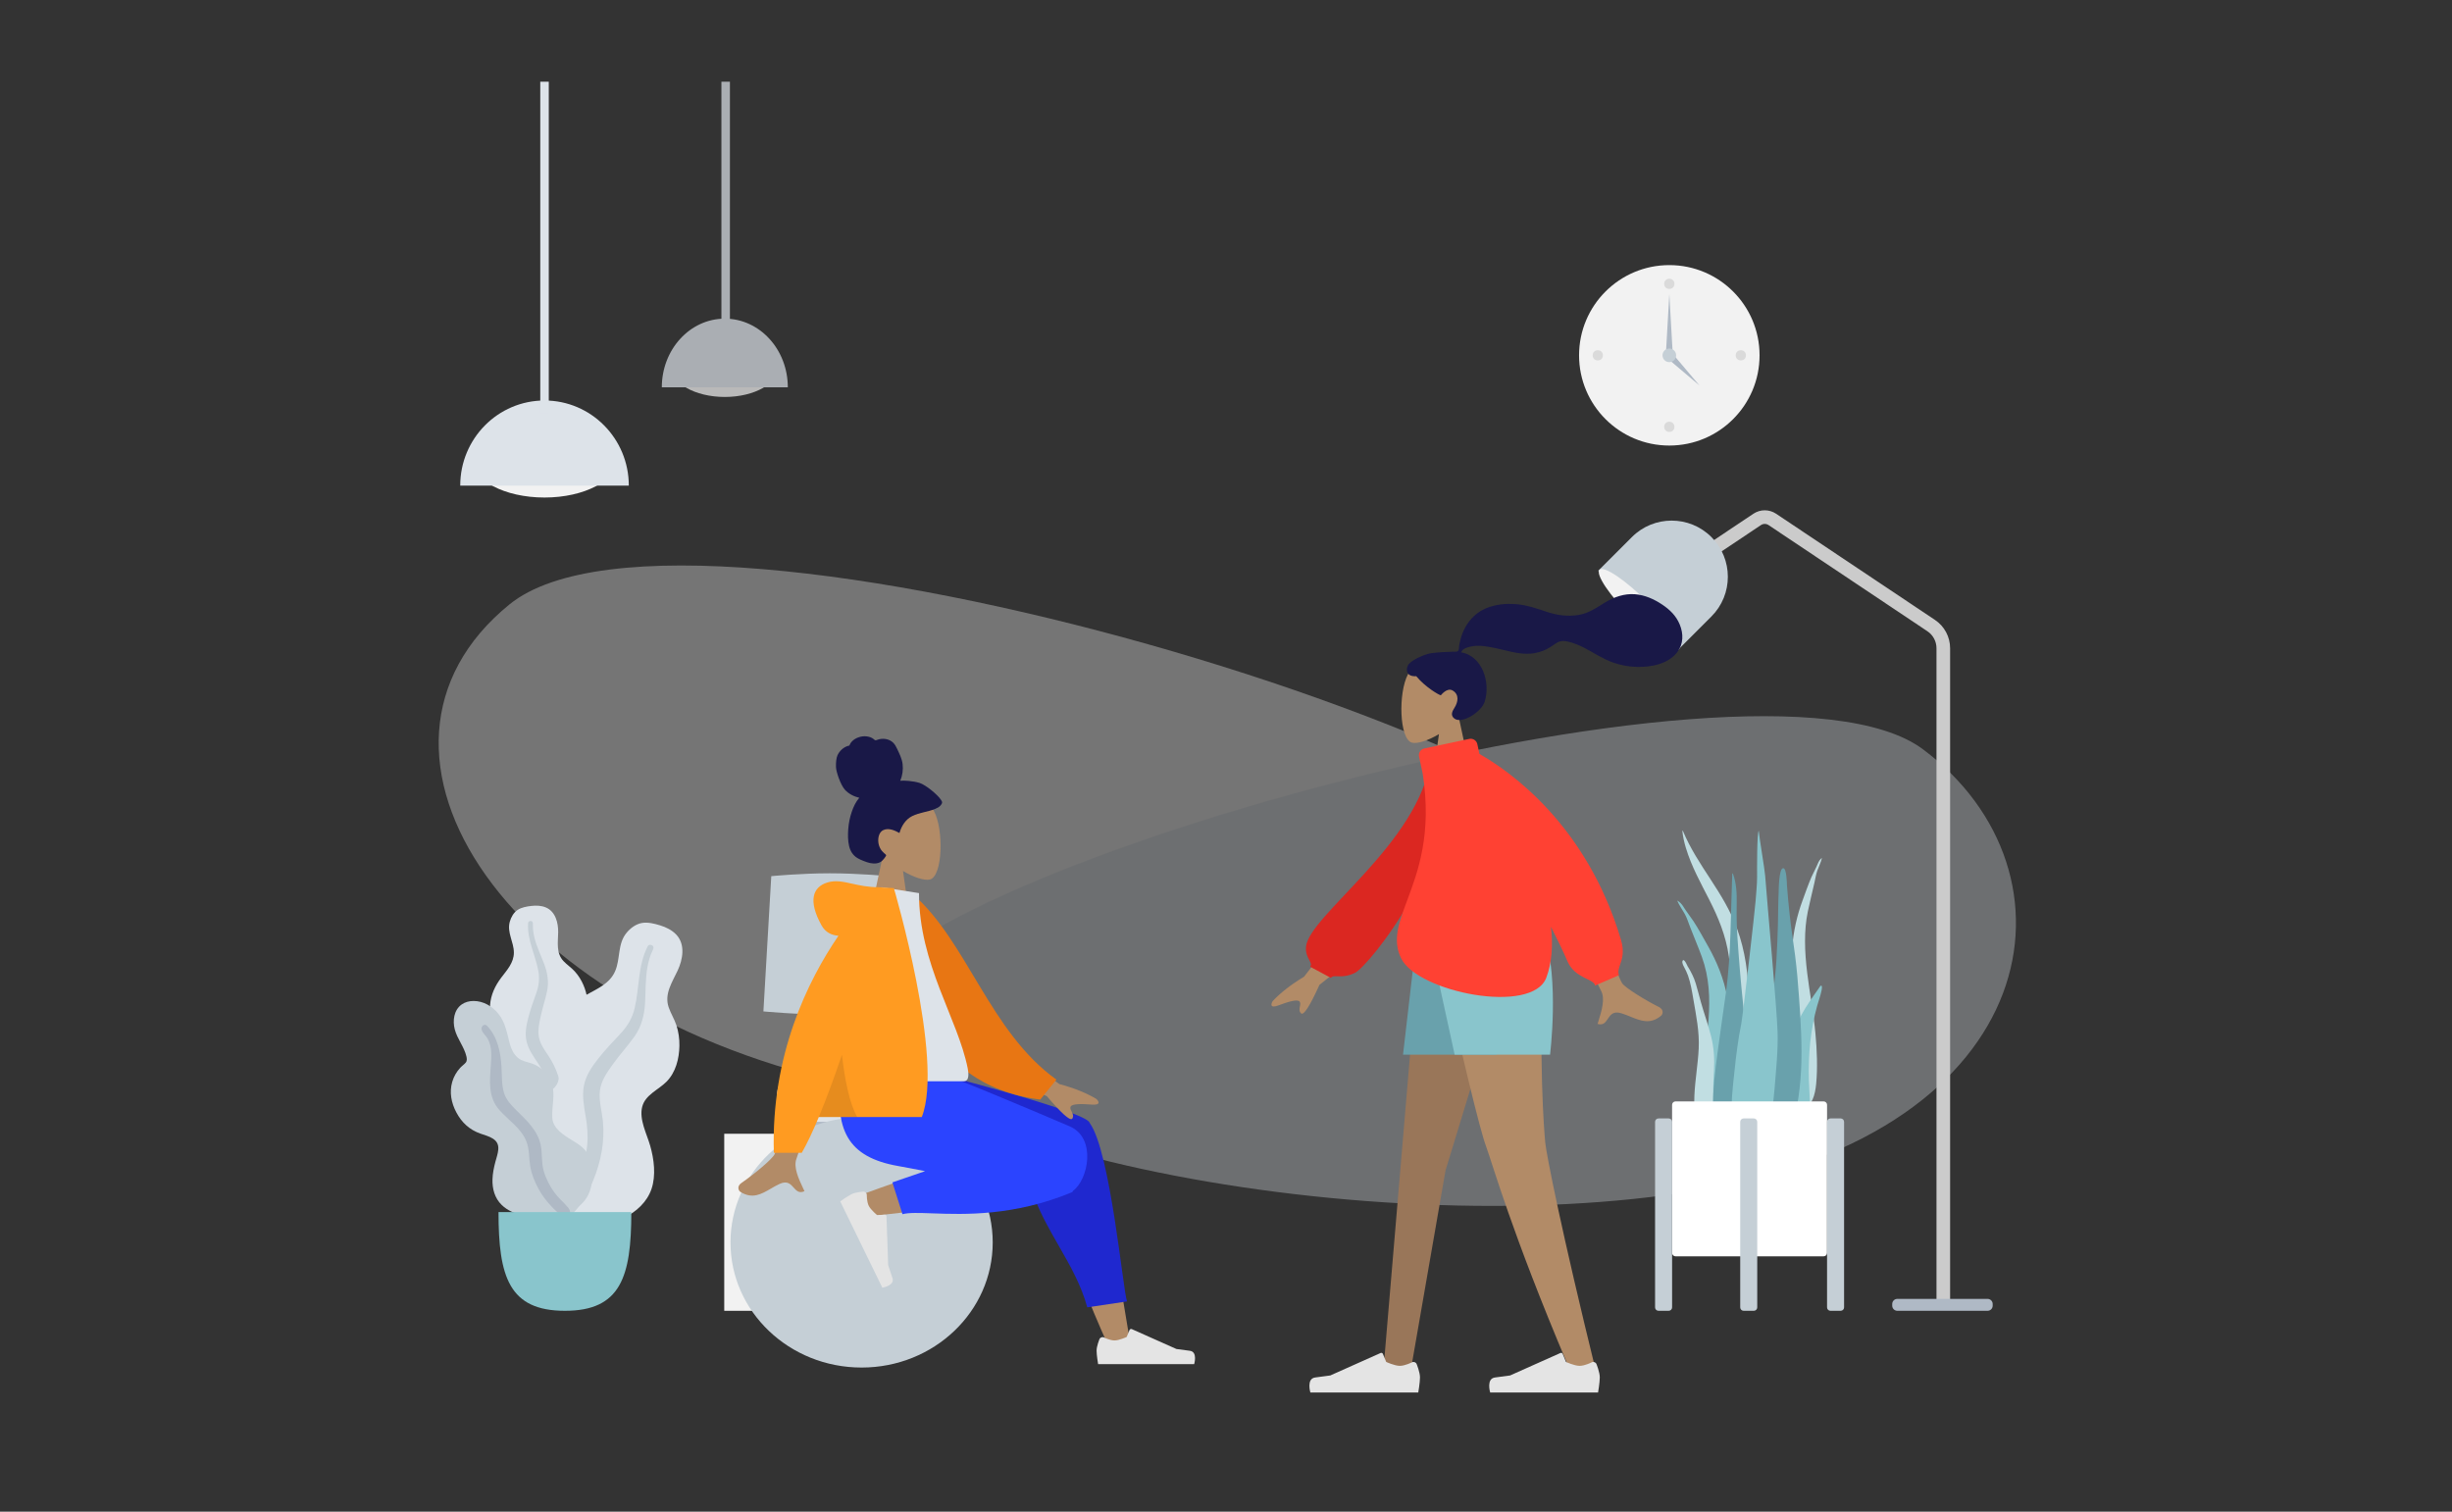 <svg xmlns="http://www.w3.org/2000/svg" width="1440" height="888" viewBox="0 0 1440 888">
  <rect x="0" y="0" width="1440" height="888" fill="#333333" stroke="none"/>
  <defs>
    <rect id="rect-1" width="1440" height="888" x="0" y="0"/>
  </defs>
  <g transform="translate(218 48)">
    <g transform="translate(709.349 107.729)">
      <ellipse cx="53" cy="53" fill="rgb(242,242,242)" rx="53" ry="53"/>
      <ellipse cx="53" cy="11" fill="rgb(0,0,0)" fill-opacity=".1" rx="3" ry="3"/>
      <ellipse cx="11" cy="53" fill="rgb(0,0,0)" fill-opacity=".1" rx="3" ry="3"/>
      <ellipse cx="95" cy="53" fill="rgb(0,0,0)" fill-opacity=".1" rx="3" ry="3"/>
      <ellipse cx="53" cy="95" fill="rgb(0,0,0)" fill-opacity=".1" rx="3" ry="3"/>
      <path fill="rgb(175,185,197)" fill-rule="evenodd" d="M53 17l2 35h-4l2-35z"/>
      <path fill="rgb(175,185,197)" fill-rule="evenodd" d="M70.698 70.698l-18.385-15.556 2.828-2.828 15.556 18.385z"/>
      <ellipse cx="53" cy="53" fill="rgb(197,207,214)" rx="4" ry="4"/>
    </g>
    <g opacity=".346" transform="translate(39.62 284.188)">
      <path fill="rgb(242,242,242)" fill-rule="evenodd" d="M720.98 200.778C710.466 111.039 146.339-62.167 41.611 22.832c-104.728 84.999-4.045 244.52 215.426 285.369 219.471 40.849 474.456-17.684 463.942-107.424z"/>
      <path fill="rgb(221,227,233)" fill-rule="evenodd" d="M244.227 259.086c9.709-76.237 530.661-223.382 627.374-151.172 96.713 72.21 72.233 224.096-130.442 258.799-202.675 34.703-506.642-31.39-496.933-107.627z"/>
    </g>
    <g transform="translate(52.283)">
      <g transform="translate(0 187.262)">
        <ellipse cx="49.5" cy="34.5" fill="rgb(242,242,242)" rx="42.5" ry="22.5"/>
        <path fill="rgb(221,227,233)" fill-rule="evenodd" d="M99 50C99 22.386 76.838 0 49.5 0S0 22.386 0 50"/>
      </g>
      <rect width="5" height="194.588" x="47" y="0" fill="rgb(221,227,233)" rx="0" ry="0"/>
    </g>
    <g opacity=".7" transform="translate(170.665)">
      <g transform="translate(0 139.188)">
        <ellipse cx="37" cy="27.842" fill="rgb(242,242,242)" rx="31.768" ry="18.158"/>
        <path fill="rgb(221,227,233)" fill-rule="evenodd" d="M74 40.351C74 18.066 57.435 0 37 0S0 18.066 0 40.351"/>
      </g>
      <rect width="5" height="162.188" x="35" y="0" fill="rgb(221,227,233)" rx="0" ry="0"/>
    </g>
    <g transform="translate(715.897 242.141)">
      <path fill="none" stroke="rgb(203,203,203)" stroke-width="8" d="M60 40.41L98.051 14.972c2.691-1.799 6.201-1.799 8.892 0L200.248 77.347c4.441 2.969 7.108 7.959 7.108 13.302v383.211"/>
      <path fill="rgb(175,185,197)" fill-rule="evenodd" d="M180.355 472.859h53c1.656 0 3 1.344 3 3v1c0 1.656-1.344 3-3 3h-53c-1.656 0-3-1.344-3-3v-1c0-1.656 1.344-3 3-3z"/>
      <g transform="rotate(45 23.188 59.395)">
        <path fill="rgb(197,207,214)" fill-rule="evenodd" d="M33.03 1.384c18.213 0 33 14.787 33 33v28h-66v-28c0-18.213 14.787-33 33-33z"/>
        <ellipse cx="33.209" cy="61.445" fill="rgb(242,242,242)" rx="33" ry="6.5"/>
      </g>
    </g>
    <g transform="translate(46.762 483)">
      <g transform="translate(22)">
        <path fill="rgb(221,227,233)" fill-rule="evenodd" d="M25.258 1.173c2.865-.35 5.922-.226 8.586.904 5.665 2.405 7.275 9.097 7.197 14.536-.084 5.855-1.327 12.249 3.124 16.966 2.046 2.169 4.591 3.828 6.6 6.037 2.147 2.36 3.831 5.06 5.078 7.96 2.29 5.326 3.414 11.59 1.32 17.177-1.844 4.919-6.483 9.359-5.48 14.953 1.046 5.835 6.929 10.297 10.607 14.643 4.163 4.919 7.995 11.205 8.625 17.656.604 6.182-2.087 12.434-6.217 17.107-8.251 9.337-20.654 13.915-33.159 13.887-5.31-.012-11.321-.252-15.903-3.105-1.416-.882-2.163-1.871-3.005-3.247-.755-1.233-1.752-2.036-2.906-2.908-2.536-1.917-4.367-4.5-5.535-7.392-4.538-11.233-.911-25.129 5.441-35.104 1.505-2.363 2.737-4.637 2.006-7.454-.763-2.94-2.638-5.593-4.297-8.12-1.639-2.498-3.51-4.881-4.792-7.582-1.342-2.829-1.72-5.792-1.483-8.889.446-5.817 2.956-11.184 6.511-15.862 3.424-4.506 7.444-8.817 7.453-14.721.01-6.257-4.173-11.824-2.391-18.186.738-2.634 2.22-5.337 4.609-6.916 2.291-1.515 5.315-2.01 8.009-2.339z"/>
        <path fill="rgb(197,207,214)" fill-rule="evenodd" d="M23.386 11.176c.054-.84 1.051-1.344 1.835-1.125 1.033.289 1.013 1.254.986 2.114-.084 2.643.299 5.212.934 7.776 1.321 5.332 3.761 10.245 5.695 15.366 1.932 5.118 2.839 10.401 1.705 15.816-1.068 5.106-2.747 10.079-3.84 15.191-.964 4.506-1.989 9.257-.522 13.751 1.412 4.326 4.534 7.849 6.783 11.758 4.654 8.093 6.719 17.071 6.995 26.31.128 4.29.013 8.62-.983 12.828-.573 2.423-1.343 5.697-3.419 7.37-.957.771-2.595 1.038-3.401-.104-.757-1.071-.093-2.73.147-3.872 1.04-4.943 1.249-9.996 1-15.015-.241-4.862-.815-9.716-2.346-14.36-1.42-4.309-3.578-8.18-6.117-11.95-2.588-3.842-5.278-7.691-6.347-12.243-1.086-4.623-.204-9.327.976-13.862 1.248-4.797 2.883-9.455 4.573-14.122 1.647-4.547 2.231-8.85 1.321-13.609-1.796-9.403-6.603-18.228-5.977-28.02z"/>
      </g>
      <g transform="translate(32 11)">
        <path fill="rgb(221,227,233)" fill-rule="evenodd" d="M90.892 1.582c3.545 1.076 7.066 2.813 9.592 5.536 5.373 5.791 3.724 14.543.758 20.935-3.193 6.88-8.031 13.796-5.304 21.69 1.254 3.629 3.362 6.916 4.551 10.573 1.27 3.908 1.819 7.978 1.749 12.056-.129 7.49-2.122 15.483-7.531 21.001-4.763 4.859-12.551 7.696-14.332 14.833-1.858 7.445 2.684 15.781 4.701 22.835 2.283 7.983 3.455 17.411.784 25.367-2.559 7.625-9.02 13.619-16.334 16.997-14.613 6.75-31.58 5.712-46.232-.828-6.221-2.777-13.145-6.188-17.011-11.946-1.195-1.78-1.548-3.338-1.809-5.403-.233-1.851-.979-3.319-1.871-4.951C.644 146.692-.138 142.684.02 138.656c.615-15.645 12.214-30.192 24.936-38.684 3.015-2.012 5.662-4.06 6.293-7.772.659-3.874-.139-7.986-.748-11.839-.602-3.807-1.537-7.599-1.612-11.459-.078-4.044 1.045-7.745 2.959-11.283 3.597-6.647 9.379-11.689 16.021-15.372 6.398-3.547 13.392-6.555 16.523-13.532 3.319-7.395 1.355-16.154 6.807-22.751C73.458 3.233 76.625.807 80.262.182c3.487-.6 7.297.388 10.631 1.4z"/>
        <path fill="rgb(197,207,214)" fill-rule="evenodd" d="M83.651 13.811c.503-.967 1.933-1.041 2.735-.37 1.057.883.528 2.016.046 3.02-1.482 3.086-2.38 6.329-2.98 9.699-1.248 7.006-.968 14.103-1.389 21.182-.421 7.073-2.128 13.805-6.289 19.624-3.923 5.486-8.49 10.496-12.446 15.977-3.487 4.831-7.174 9.92-7.812 16.012-.614 5.863 1.191 11.672 1.773 17.48 1.204 12.023-1.084 23.737-5.6 34.823-2.097 5.148-4.5 10.215-7.867 14.676-1.939 2.569-4.554 6.043-7.858 6.936-1.524.412-3.578-.131-3.922-1.906-.323-1.665 1.321-3.282 2.2-4.508 3.805-5.309 6.696-11.182 9.034-17.257 2.265-5.884 4.135-11.934 4.778-18.235.596-5.848.1-11.562-.895-17.357-1.014-5.906-2.143-11.875-1.009-17.826 1.151-6.044 4.647-11.152 8.402-15.904 3.971-5.026 8.323-9.687 12.743-14.327 4.307-4.522 7.243-9.311 8.673-15.424 2.824-12.076 1.825-25.047 7.686-36.315z"/>
      </g>
      <g transform="translate(0 57)">
        <path fill="rgb(197,207,214)" fill-rule="evenodd" d="M13.306 0C19.2 0 24.382 3.124 27.953 7.558c4.18 5.19 5.024 11.528 6.721 17.714.845 3.078 2.297 6.134 4.843 8.226 2.315 1.902 5.255 2.283 8.026 3.212 5.539 1.857 10.011 6.331 11.777 11.79 2.155 6.659-.128 13.374.265 20.122.361 6.197 6.471 10.064 11.387 13.035 4.848 2.93 9.215 5.672 10.675 11.379 1.548 6.053 2.068 12.809-.077 18.788-3.57 9.956-14.019 14.34-24.116 15.02-9.163.617-20.684-.352-27.565-7.003-4.118-3.98-5.609-9.547-5.424-15.085.115-3.444.797-6.856 1.679-10.184.625-2.359 1.47-4.707 1.71-7.145.64-6.484-5.354-7.73-10.455-9.51-6.483-2.263-11.021-6.537-14.177-12.491C.285 59.881-.948 53.658.814 47.554c.9-3.117 2.532-5.945 4.745-8.35.974-1.059 2.348-1.942 3.227-3.054.821-1.039.642-2.384.359-3.601-1.308-5.619-5.383-10.272-6.841-15.881C.989 11.605 1.767 5.304 6.395 2.038 8.395.627 10.862.016 13.306 0z"/>
        <path fill="rgb(175,185,197)" fill-rule="evenodd" d="M21.338 14.641c6.247 6.655 7.945 15.684 8.444 24.435.279 4.907-.011 10.083 1.43 14.843 1.234 4.074 4.126 7.188 7.106 10.131 6.001 5.925 12.693 11.948 14.448 20.523 1.03 5.032.335 10.23 1.758 15.207 1.294 4.524 3.572 8.968 6.343 12.788 2.231 3.076 5.138 5.431 7.577 8.299.744.875 1.81 2.164 1.503 3.4-.359 1.447-2.203 1.905-3.511 1.678-3.049-.53-5.616-3.442-7.61-5.558-2.915-3.095-5.393-6.425-7.407-10.159-2.235-4.147-4.035-8.548-4.804-13.201-.798-4.827-.401-9.858-2.223-14.491-3.067-7.795-10.505-12.395-15.883-18.471-6.7-7.571-5.701-16.993-5.015-26.305.377-5.118.752-10.897-1.834-15.57-.987-1.784-3.188-3.447-3.612-5.474-.389-1.858 1.733-3.735 3.291-2.074z"/>
      </g>
      <path fill="rgb(137,197,204)" fill-rule="evenodd" d="M28 181c0 38.058 6.211 58 39 58s39-19.942 39-58H28z"/>
    </g>
    <g transform="translate(207.328 465)">
      <g transform="translate(23)">
        <path fill="rgb(175,185,197)" fill-rule="evenodd" d="M23 144h34c1.104 0 2 .896 2 2v5c0 1.104-.896 2-2 2H23c-1.104 0-2-.896-2-2v-5c0-1.104.896-2 2-2z"/>
        <path fill="rgb(221,227,233)" fill-rule="evenodd" d="M23.5 115C14.945 115 8 121.945 8 130.5c0 8.555 6.945 15.5 15.5 15.5h33c8.555 0 15.5-6.945 15.5-15.5 0-8.555-6.945-15.5-15.5-15.5h-33z"/>
        <path fill="rgb(197,207,214)" fill-rule="evenodd" d="M4.622 1.679S21.811 0 39 0c17.189 0 34.378 1.679 34.378 1.679L78 81.133S58.5 83 39 83 0 81.133 0 81.133l4.622-79.454z"/>
      </g>
      <path fill="rgb(242,242,242)" fill-rule="evenodd" d="M0 257V153h125v104h-21v-82H21v82H0z"/>
    </g>
    <g transform="translate(753.983 440)">
      <g transform="translate(13)">
        <path fill="rgb(193,222,226)" fill-rule="evenodd" d="M3.381.208c8.833 20.989 23.848 35.572 31.801 57.397 4.716 12.942 6.682 27.015 6.801 41.427.065 7.828-.071 15.662-.108 23.49-.036 7.634-.243 15.219-.891 22.805-.651 7.625-1.38 15.16-1.702 22.833-.25 5.978-.365 12.932-2.391 18.385-1.611 4.337-5.707 4.972-6.794-.288-.604-2.924-.528-6.188-.461-9.193.085-3.855.31-7.705.424-11.559.46-15.468-.136-30.938.175-46.412.304-15.119 2.248-30.221.097-45.238-1.776-12.402-6.287-23.051-11.471-33.26-4.988-9.822-10.416-19.406-13.787-30.579C4.107 6.806 3.359 3.481 3 .03c.157-.073.284-.014.381.178z"/>
        <path fill="rgb(137,197,204)" fill-rule="evenodd" d="M.974 41.617c1.749 1.263 2.726 3.111 3.909 4.934 1.47 2.266 3.199 4.313 4.668 6.581 3.065 4.728 5.757 9.747 8.551 14.667 5.304 9.339 9.331 19.292 11.326 30.096 2.067 11.197 2.625 22.754 3.492 34.117.92 12.044 1.846 24.176 1.968 36.267.055 5.417.347 11.167-.303 16.546-.405 3.349-1.916 6.202-5.323 6.175-7.237-.057-10.634-8.073-12.053-14.646-2.089-9.679-2.506-19.961-2.175-29.86.4-11.936 2.471-23.692 3.368-35.582.95-12.587.413-24.951-3.914-36.803C12.3 68.12 9.763 62.274 7.484 56.325c-.97-2.533-1.765-5.135-3.075-7.494C2.951 46.208 1.142 43.826 0 41c.324.206.649.411.974.617z"/>
        <path fill="rgb(193,222,226)" fill-rule="evenodd" d="M84.334 16.518C84.556 16.345 84.778 16.173 85 16c-.639 2.693-1.793 4.88-2.676 7.341-.793 2.213-1.195 4.717-1.729 7.136-1.255 5.681-2.704 11.234-3.889 16.963-2.346 11.337-1.902 23.55-.364 36.128 1.453 11.881 3.751 23.745 4.845 35.623.908 9.851 1.298 20.01.432 29.409-.588 6.383-2.517 14.005-7.771 13.361-2.474-.303-3.764-3.281-4.284-6.642-.835-5.399-1.01-11.074-1.335-16.443-.726-11.982-.871-23.927-1.015-35.785-.136-11.188-.51-22.599.238-33.505.721-10.524 2.976-20.008 6.201-28.758 1.698-4.61 3.317-9.328 5.225-13.721.915-2.107 2.033-3.97 2.949-6.075.736-1.694 1.322-3.432 2.508-4.515z"/>
        <path fill="rgb(193,222,226)" fill-rule="evenodd" d="M3.209 76.302c.957-1.606 3.063 3.692 3.384 4.358-.136-.331-.272-.662-.409-.993 1.899 3.158 3.637 6.446 4.717 10.068 1.069 3.585 1.987 7.242 2.99 10.853 1.882 6.774 4.31 13.356 6.016 20.191 1.662 6.66 2.081 13.208 1.678 20.097-.418 7.16-.674 14.43-.186 21.587.233 3.418 1.344 6.602 2.105 9.892.762 3.294 1.362 6.631 2.263 9.884.207-.424.233.993.233 1.1-.006.813-.119 1.494-.381 2.265-.672 1.982-1.929 3.665-3.841 4.212-3.456.988-6.666-2.157-7.78-5.477-1.599-4.764-2.48-10.028-3.242-15.035-.699-4.591-.864-9.21-.656-13.864.409-9.179 2.07-18.238 2.519-27.414.489-9.99-1.49-19.376-3.147-29.101-.798-4.686-1.561-9.327-3.115-13.791-.629-1.808-1.449-3.403-2.309-5.072-.489-.95-1.479-2.644-.839-3.76z"/>
        <path fill="rgb(105,161,172)" fill-rule="evenodd" d="M31.252 60.697c-.396 11.445-1.08 22.803-2.606 34.127-1.557 11.556-3.346 23.073-4.844 34.64-1.459 11.259-2.987 22.705-2.784 34.121.15 8.409-1.244 22.634 8.095 26.784 9.459 4.203 11.488-13.746 12.109-19.67 1.19-11.366.805-22.852.227-34.28-.593-11.729-1.583-23.399-2.81-35.085-1.363-12.981-2.432-26.02-3.29-39.038-.425-6.439-.529-12.867-.412-19.308C35.048 36.911 34.817 30.77 32.656 25c-.113.082-.226.164-.339.246"/>
        <path fill="rgb(137,197,204)" fill-rule="evenodd" d="M80.083 96.955c-1.701 2.478-3.416 4.932-5.022 7.557-2.874 4.696-5.474 9.919-6.256 16.635-1.636 14.054-.324 29.232-.007 43.716.065 2.96-.31 5.83.857 8.647 1.058 2.554 3.035 4.501 4.92 4.49 4.035-.023 3.42-9.905 3.426-14.254.012-7.623-.843-15.324-.769-22.94.073-7.545.532-15.112 1.626-22.278 1.108-7.253 2.73-14.218 4.87-20.718.297-.902 2.429-7.872.415-6.671"/>
        <path fill="rgb(105,161,172)" fill-rule="evenodd" d="M62.262 22c-2.653 0-2.637 13.226-2.717 14.925-.288 6.131-.221 12.263-.403 18.395-.399 13.381-.889 26.88-2.899 40.107-1.082 7.12-2.337 14.209-3.686 21.276-1.353 7.087-3.17 14.165-4.061 21.342-.855 6.899-.372 13.934-.255 20.867.117 6.975.328 13.964 1.242 20.877.225 1.707.49 3.407.773 5.103.236 1.413.098 3.166.497 4.51.639 2.152 3.379 2.856 5.224 2.519 4.993-.912 8.182-7.18 9.887-11.76 2.178-5.848 3.334-12.192 4.474-18.356 1.292-6.983 2.049-14.072 2.405-21.181.722-14.448-.205-28.911-1.24-43.313-.576-8.009-1.241-15.984-2.258-23.943-1.013-7.926-2.313-15.816-3.16-23.765-.615-5.777-1.221-11.561-1.619-17.36C64.371 30.859 64.291 22 62.262 22"/>
        <path fill="rgb(137,197,204)" fill-rule="evenodd" d="M58.941 118.139c-.432-13.886-6.014-74.88-7.284-91.672C51.339 22.264 48.282 4.765 47.885 0c-1.075 1.347-.983 22.309-.972 27.126.013 4.765-.578 9.45-.882 14.189-.31 4.836-7.459 67.285-8.386 71.932-1.846 9.244-3.081 18.729-4.033 28.18-.928 9.212-2.371 18.93-1.129 28.191.285 2.132.737 4.229 1.473 6.188.795 2.116 1.339 4.073 1.977 6.287 1.026 3.567 2.883 6.697 5.736 8.169 5.849 3.019 8.99-3.815 10.583-9.765 2.543-9.502 4.175-19.159 4.94-29.138.847-11.04 2.096-22.104 1.75-33.22"/>
      </g>
      <g transform="translate(0 159)">
        <path fill="rgb(255,255,255)" fill-rule="evenodd" d="M12 0h87c1.104 0 2 .896 2 2v87c0 1.104-.896 2-2 2H12c-1.104 0-2-.896-2-2V2c0-1.104.896-2 2-2z"/>
        <path fill="rgb(197,207,214)" fill-rule="evenodd" d="M2 10h6c1.104 0 2 .896 2 2v109c0 1.104-.896 2-2 2H2c-1.104 0-2-.896-2-2V12c0-1.104.896-2 2-2z"/>
        <path fill="rgb(197,207,214)" fill-rule="evenodd" d="M52 10h6c1.104 0 2 .896 2 2v109c0 1.104-.896 2-2 2h-6c-1.104 0-2-.896-2-2V12c0-1.104.896-2 2-2z"/>
        <path fill="rgb(197,207,214)" fill-rule="evenodd" d="M103 10h6c1.104 0 2 .896 2 2v109c0 1.104-.896 2-2 2h-6c-1.104 0-2-.896-2-2V12c0-1.104.896-2 2-2z"/>
      </g>
    </g>
  </g>
  <g>
    <g>
      <g transform="translate(447.127 428)">
        <path fill="rgb(178,139,103)" fill-rule="evenodd" d="M101.393 48.512c5.795 10.801 5.106 38.199-2.383 40.13-2.987.77-9.349-1.116-15.825-5.019l4.065 28.756h-24l8.262-38.51c-4.608-5.409-7.727-12.037-7.205-19.465 1.502-21.4 31.292-16.693 37.087-5.892z"/>
        <path fill="rgb(25,24,71)" fill-rule="evenodd" d="M92.859 31.891c-3.684-1.124-9.032-1.505-11.281-1.247 1.28-3.068 1.787-6.487 1.374-9.815-.402-3.234-1.846-5.988-3.182-8.873-.616-1.33-1.313-2.653-2.354-3.67-1.06-1.036-2.401-1.721-3.808-2.047-1.439-.334-2.944-.306-4.386-.003-.638.134-1.21.426-1.835.588-.64.166-.951-.235-1.416-.638-1.12-.971-2.763-1.451-4.18-1.623-1.59-.192-3.24.048-4.757.571-1.476.509-2.894 1.336-3.962 2.541-.475.536-.907 1.147-1.187 1.821-.115.277-.134.44-.41.542-.255.094-.553.097-.817.186-2.545.863-4.721 2.831-5.906 5.358-.691 1.474-1.019 4.07-.929 6.979.09 2.909 2.715 10.5 5.17 13.268 2.191 2.471 5.413 4.102 8.521 4.816-2.063 2.36-3.437 5.309-4.453 8.309-1.103 3.258-1.786 6.643-2.038 10.093-.239 3.277-.262 6.743.506 9.95.718 2.999 2.254 5.46 4.818 7.021 1.175.715 2.438 1.252 3.709 1.743 1.253.484 2.509.954 3.821 1.226 2.483.514 5.345.425 7.257-1.553.689-.713 1.448-1.609 1.951-2.48.181-.313.29-.518.07-.824-.263-.367-.689-.648-1.027-.935-1.928-1.636-3.122-3.819-3.423-6.415-.305-2.633.402-6.032 2.96-7.181 3.158-1.419 6.635.21 9.442 1.727 1.193-4.213 3.642-8.006 7.482-9.939 4.248-2.138 9.123-2.388 13.489-4.222 1.138-.478 2.296-1.021 3.134-1.995.35-.407.761-.935.9-1.473.184-.707-.272-1.3-.624-1.851-1.867-2.923-8.946-8.829-12.63-9.953z"/>
      </g>
      <g transform="translate(380 629.335)">
        <ellipse cx="116" cy="58.5" fill="rgb(197,207,214)" rx="77" ry="73.5" transform="translate(10 42)"/>
        <path fill="rgb(178,139,103)" fill-rule="evenodd" d="M245.711 96.58c3.719 13.028 12.985 37.721 25.798 66.08l12.175-3.552c-10.652-65.255-19.517-108.457-24.594-121.606-3.355-8.688-28.737-7.67-25.817 9.811 1.224 7.331 6.069 26.96 12.438 49.267zm-50.044-46.219C175.812 54.475 134.644 69.017 122.888 73.664c-7.388 2.92-2.625 12.824 3.677 11.958 4.497-.618 57.046-6.127 94.113-11.462 14.884-2.142 6.877-30.022-8.576-27.071-5.199.993-10.729 2.091-16.435 3.273z"/>
        <path fill="rgb(31,40,207)" fill-rule="evenodd" d="M158 0h7.562s92.277 23.514 94.306 30.138c.014.047.027.094.038.14.032.041.063.083.093.125 12.191 16.767 19.493 98.624 21.889 104.753l-23.362 3.485c-3.533-13.102-10.139-24.633-16.789-36.24-10.168-17.749-20.439-35.676-19.98-59.673-.205-1.164-.257-2.268-.172-3.313L158 7.047V0z"/>
        <path fill="rgb(43,68,255)" fill-rule="evenodd" d="M163.283 58.64c-5.818-1.165-11.176-2.204-15.76-3.008C117.909 50.438 109.274 34.586 114.38 0h54.562c8.913 2.56 55.232 21.985 79.265 32.316 15.906 6.838 10.892 31.488 1.884 37.903-.049.394-.211.661-.5.781-34.151 14.154-63.273 13.098-81.974 12.42-7.833-.284-13.837-.502-17.617.492l-5.923-18.684 19.206-6.588z"/>
        <path fill="rgb(228,228,228)" fill-rule="evenodd" d="M129.052 72.696c.024-1.171-.959-2.111-2.127-2.036 0 0-4.347.278-6.778 1.464-2.431 1.186-6.7 4.271-6.7 4.271l24.725 50.694s7.496-1.21 5.941-5.722c-1.556-4.511-2.509-7.532-2.509-7.532l-.988-28.685c-.019-.563-.5-.999-1.062-.964l-4.413.277s-3.761-3.044-4.963-5.508c-1.202-2.464-1.125-6.259-1.125-6.259z"/>
        <path fill="rgb(228,228,228)" fill-rule="evenodd" d="M268.418 156.352c-1.042-.534-2.318-.064-2.763 1.019 0 0-1.655 4.029-1.655 6.734C264 166.811 264.901 172 264.901 172h56.402s2.199-7.268-2.538-7.848c-4.737-.58-7.87-1.047-7.87-1.047l-26.215-11.687c-.515-.229-1.117.011-1.332.532l-1.685 4.088s-4.385 2.046-7.127 2.046c-2.742 0-6.118-1.732-6.118-1.732z"/>
      </g>
      <g transform="translate(399.467 521.178)">
        <path fill="rgb(178,139,103)" fill-rule="evenodd" d="M190.781 92.211l31.898 23.424c8.651 2.334 15.879 5.239 21.684 8.713 1.371 1.249 3.028 3.78-2.658 3.342-5.686-.437-11.687-.642-12.472 1.298-.344.849.123 1.771.623 2.76.642 1.268 1.339 2.645.447 4.116q-.098.161-.24.252-2.17 1.397-14.747-13.376l-31.588-13.099 7.051-17.431zM36.005 173.69c7.358-5.045 17.961-13.875 19.393-16.781C58.328 150.963 68.308 93.02 68.308 93.02l20.897.082s-19.355 62.481-20.897 66.304c-2.004 4.966 1.4 12.182 3.708 17.074.357.757.688 1.458.969 2.087-3.203 1.433-4.741-.299-6.363-2.125-1.832-2.063-3.77-4.245-8.334-2.122-1.763.82-3.431 1.79-5.061 2.737-5.63 3.273-10.802 6.279-17.838 1.938-1.115-.688-2.338-3.28.616-5.305z"/>
        <path fill="rgb(232,118,19)" fill-rule="evenodd" d="M127.695 5.332l8.647-1.483c32.083 27.715 45.261 80.96 84.587 109.166l-9.465 11.733c-68.224-8.447-85.134-73.393-83.769-119.416z"/>
        <path fill="rgb(221,227,233)" fill-rule="evenodd" d="M90 114h76.511c3.496 0 2.837-5.048 2.332-7.596-5.833-29.4-28.602-61.093-28.602-102.943L118.172 0C99.917 29.358 93.605 65.505 90 114z"/>
        <path fill="rgb(255,155,33)" fill-rule="evenodd" d="M92.932 28.513C88.916 28.226 85.291 26.545 83 22.411 74.934 7.856 77.847-.158 86.467-2.792c4.74-1.448 9.199-.46 14.535.724 4.367.968 9.322 2.067 15.502 2.068L116.51 0c.599 0 1.144.04 1.639.117l7.323.418s29.734 100.771 16.401 134.465H81.397c-3.439 8.259-6.811 15.465-9.988 21H55C53.235 98.919 74.845 54.996 92.932 28.513z"/>
        <path fill="rgb(0,0,0)" fill-opacity=".1" fill-rule="evenodd" d="M81.397 135c4.512-10.836 9.138-23.484 13.59-36.546C96.645 112.839 99.405 127.286 104 135H81.397z"/>
      </g>
    </g>
    <g transform="matrix(-1 0 0 1 919 356)">
      <path fill="rgb(178,139,103)" fill-rule="evenodd" d="M92.143 40.134c5.795 10.801 5.106 38.199-2.383 40.13-2.987.77-9.349-1.116-15.825-5.019L78 104H54l8.262-38.51c-4.608-5.409-7.727-12.037-7.205-19.465 1.502-21.4 31.292-16.693 37.087-5.892z"/>
      <path fill="rgb(25,24,71)" fill-rule="evenodd" d="M78.464 27.685c-3.163-.519-11.68-.875-13.251-.875-1.004 0-2.091.229-2.686-.692-.487-.755-.308-2.031-.454-2.907-.169-1.017-.408-2.022-.651-3.023-.69-2.851-1.733-5.562-3.192-8.109-2.738-4.777-6.75-8.519-11.814-10.696-5.592-2.404-11.921-2.955-17.936-2.467-6.437.522-12.265 2.647-18.343 4.647-5.792 1.906-11.858 2.656-17.916 1.725-6.103-.938-10.715-4.246-15.863-7.385-5.27-3.214-11.293-5.317-17.523-4.833-5.816.451-11.176 2.853-15.985 6.06-4.499 3.001-8.212 6.612-10.308 11.695-2.255 5.467-2.253 11.468 1.455 16.299 5.375 7.003 15.352 8.814 23.654 8.634 4.802-.104 9.517-.98 14.05-2.575 6.046-2.126 11.27-5.731 16.926-8.655 2.654-1.372 5.398-2.499 8.274-3.311 2.791-.788 5.539-1.15 8.066.536 2.673 1.783 5.068 3.535 8.126 4.652 2.933 1.071 6.04 1.67 9.166 1.646 6.081-.047 12.075-1.942 17.981-3.211 4.816-1.035 9.969-2.066 14.879-1.071 2.049.415 5.041 1.272 5.781 3.401-12.454 2.257-17.346 17.66-13.835 28.967 1.895 6.103 13.286 13.237 17.715 10.029 2.806-2.033 1.102-4.701 0-6.463-2.111-3.373-2.834-7.707 1.073-10.055 3.37-2.026 6.913 2.785 6.98 2.779.926-.073 8.929-4.599 14.443-11.203 5.439.322 6.265-3.264 4.966-6.197-1.299-2.933-9.405-6.624-13.776-7.342z"/>
    </g>
    <g transform="matrix(-1 0 0 1 1035 549)">
      <path fill="rgb(153,118,89)" fill-rule="evenodd" d="M143.787 0l42.272 138.467 20.478 117.757h16.056L200.954 0h-57.168z"/>
      <path fill="rgb(178,139,103)" fill-rule="evenodd" d="M128.664 0c2.871 76.026-.508 115.241-1.15 122.148-.643 6.907-9.442 51.694-30.274 136.394l17.109-5.887c32.923-77.682 44.141-118.055 47.917-128.256C166.042 114.199 176.071 72.732 192.352 0h-63.688z"/>
      <path fill="rgb(228,228,228)" fill-rule="evenodd" d="M100.21 251.266c-1.042-.536-2.32-.064-2.765 1.02 0 0-1.962 4.784-1.962 7.828C95.483 263.159 96.496 269 96.496 269h63.358s2.47-8.181-2.851-8.833c-5.321-.652-8.84-1.178-8.84-1.178l-29.563-13.205c-.515-.23-1.118.011-1.333.533l-1.941 4.718s-4.926 2.303-8.005 2.303c-3.08 0-7.11-2.071-7.11-2.071z"/>
      <path fill="rgb(228,228,228)" fill-rule="evenodd" d="M205.803 251.266c-1.042-.536-2.32-.064-2.765 1.02 0 0-1.962 4.784-1.962 7.828 0 3.044 1.012 8.885 1.012 8.885h63.358s2.47-8.181-2.851-8.833c-5.321-.652-8.84-1.178-8.84-1.178l-29.563-13.205c-.515-.23-1.118.011-1.333.533l-1.941 4.718s-4.926 2.303-8.005 2.303c-3.08 0-7.11-2.071-7.11-2.071z"/>
      <path fill="rgb(105,161,172)" fill-rule="evenodd" d="M138.17 0l17.973 70.547h54.898L202.856 0H138.17z"/>
      <path fill="rgb(137,197,204)" fill-rule="evenodd" d="M128.06 0c-8.871 26.642-3.37 70.547-3.37 70.547h56.021L196.116 0H128.06z"/>
    </g>
    <g transform="scale(-1 1) rotate(8 -3512.645 -6758.177)">
      <path fill="rgb(178,139,103)" fill-rule="evenodd" d="M24.005 166.69c7.358-5.045 17.961-13.875 19.393-16.781 2.93-5.945 17.572-82.459 17.572-82.459l21.897.082S57.851 148.583 56.308 152.406c-2.004 4.966 1.4 12.182 3.708 17.074.357.757.688 1.458.968 2.087-3.203 1.433-4.741-.299-6.363-2.125-1.832-2.063-3.77-4.245-8.334-2.122-1.763.82-3.431 1.79-5.061 2.737-5.63 3.273-10.802 6.279-17.838 1.938-1.115-.688-2.338-3.28.616-5.305zm175.489-74.229l28.328 27.635c8.242 3.516 14.996 7.398 20.26 11.646 1.184 1.428 2.473 4.164-3.097 2.94-5.57-1.224-11.484-2.262-12.531-.45-.458.793-.125 1.771.233 2.819.459 1.345.958 2.806-.13 4.139-1.29 1.581-5.628-3.447-13.014-15.082l-29.457-17.367 9.409-16.28z"/>
      <path fill="rgb(219,39,33)" fill-rule="evenodd" d="M127.695 5.332l8.647-1.483c13.622 48.152 83.61 80.974 87.907 98.974 1.576 6.601-3.175 9.938-.721 11.949l-11.24 8.228c-1.903-2.221-5.965 1.841-14.447-1-8.482-2.841-70.146-59.652-70.146-116.668z"/>
      <path fill="rgb(255,65,51)" fill-rule="evenodd" d="M139.25-2.838l-26.934-1.883c-2.202-.154-4.115 1.509-4.269 3.711l-.41 5.858c-16.274 12.523-56.607 49.945-67.118 119.609-1.104 7.318.893 11.237 2.488 14.369 1.091 2.142 1.995 3.916 1.59 6.157l14.71 4.06c0-4.06 11.165-5.736 14.045-16.276 1.617-5.92 3.986-13.313 6.816-21.538C80.434 122.122 82.5 132.14 87 140.438c11.227 20.701 76.109-2.001 82.887-23.119 3.617-11.269-1.515-20.73-8.303-33.243-8.617-15.883-19.901-36.684-19.343-72.342l.72-10.302c.154-2.202-1.509-4.115-3.711-4.269z"/>
    </g>
  </g>
</svg>
